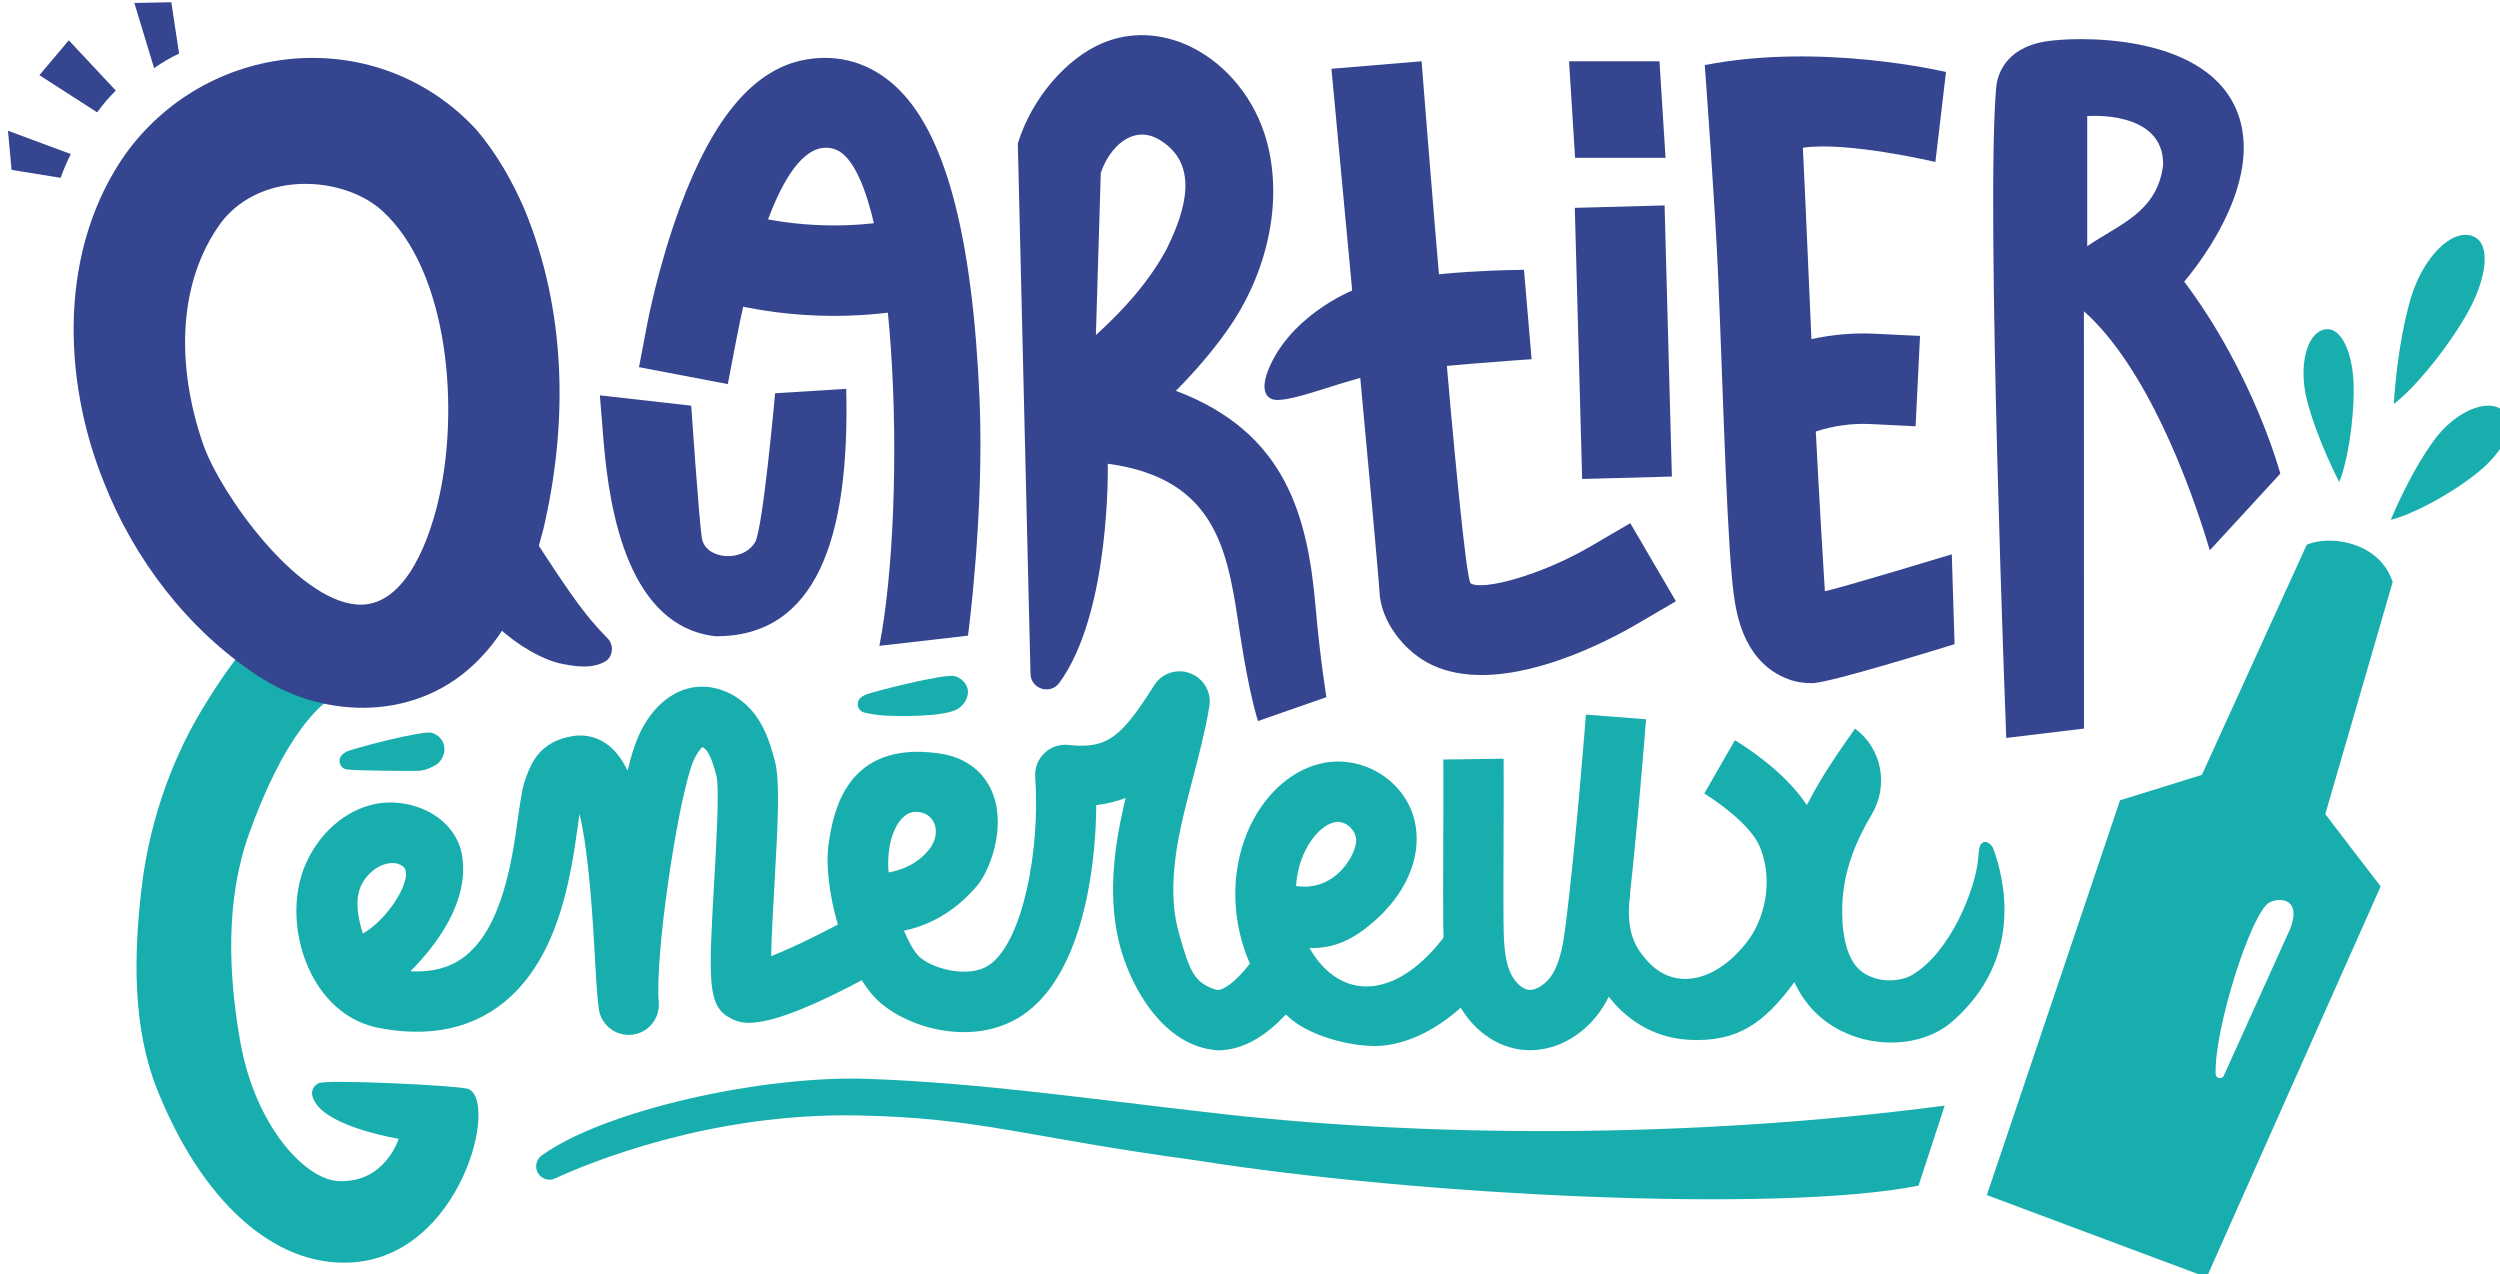 <?xml version="1.0" encoding="UTF-8" standalone="no"?>
<!-- Created with Inkscape (http://www.inkscape.org/) -->

<svg
   width="100.875mm"
   height="51.415mm"
   viewBox="0 0 100.875 51.415"
   version="1.1"
   id="svg1501"
   xmlns="http://www.w3.org/2000/svg"
   xmlns:svg="http://www.w3.org/2000/svg">
  <defs
     id="defs1498" />
  <g
     id="layer1"
     transform="translate(-24.7,-65.898)">
    <g
       id="g1466"
       transform="matrix(0.353,0,0,0.353,-486.598,-77.172)">
      <path
         style="fill:#19aeae;fill-opacity:1;fill-rule:nonzero;stroke:none"
         d="m 1553.156,498.098 c 2,0 2.945,2.102 1.691,4.023 -1.406,1.973 -3.516,2.688 -4.84,2.895 -0.312,-3.461 0.965,-6.918 3.148,-6.918 m 38.867,16.293 c -0.207,0.352 -0.457,0.703 -0.719,1.047 -1.281,1.715 -3.051,3.246 -3.852,2.992 -2.445,-0.754 -3.031,-2.008 -4.293,-6.609 -0.891,-3.254 -0.801,-7.105 0.281,-12.109 0.387,-1.773 0.84,-3.516 1.324,-5.363 0.703,-2.676 1.434,-5.445 1.91,-8.305 0.266,-1.621 -0.644,-3.199 -2.18,-3.785 -1.531,-0.586 -3.266,-0.008 -4.137,1.387 -3.664,5.801 -5.293,7.312 -9.77,6.801 -1.023,-0.109 -2.035,0.227 -2.773,0.938 -0.734,0.711 -1.121,1.711 -1.047,2.73 0.586,8.242 -1.387,18.836 -5.258,21.484 -2.449,1.672 -6.816,0.293 -8.07,-1.027 -0.582,-0.613 -1.16,-1.648 -1.676,-2.891 2.543,-0.523 5.629,-1.902 8.395,-5.176 1.336,-1.586 3.301,-6.43 1.785,-10.434 -0.965,-2.559 -3.121,-4.207 -6.066,-4.641 -10.758,-1.59 -12.148,6.789 -12.672,9.949 -0.438,2.625 0.012,6.207 1.004,9.594 0.688,2.348 1.641,4.602 2.734,6.367 0.473,0.75 0.965,1.418 1.484,1.965 3.258,3.445 11.289,5.863 16.969,1.984 6.562,-4.488 8.297,-16.121 8.352,-23.965 1.234,-0.137 2.344,-0.426 3.359,-0.82 -0.141,0.578 -0.277,1.164 -0.402,1.75 -1.32,6.129 -1.383,11.016 -0.191,15.383 1.207,4.418 4.859,11.305 11.137,11.719 3.219,0 5.93,-2.109 7.762,-4.102 1.414,-1.516 2.316,-2.969 2.527,-3.336 z m 0,0"
         id="path861" />
      <path
         style="fill:#19aeae;fill-opacity:1;fill-rule:nonzero;stroke:none"
         d="m 1489.914,512.012 c -0.574,-1.84 -0.953,-3.887 -0.195,-5.5 0.973,-2.055 3.406,-3.211 4.777,-2.184 1.359,1.027 -1.453,5.891 -4.582,7.684 m 56.812,-2.41 c -3.707,2.094 -7.609,3.996 -10.141,4.988 0.043,-2.363 0.231,-5.672 0.375,-8.152 0.414,-7.363 0.641,-11.988 0.035,-14.207 -0.422,-1.551 -0.945,-3.48 -2.219,-5.203 -1.754,-2.363 -4.566,-3.598 -7.168,-3.148 -2.918,0.5 -5.418,3.051 -6.68,6.828 -0.25,0.73 -0.504,1.633 -0.758,2.684 -0.582,-1.223 -1.27,-2.16 -2.098,-2.836 -1.184,-0.957 -2.637,-1.355 -4.105,-1.129 -3.82,0.586 -4.793,3.129 -5.309,4.492 l -0.102,0.266 c -0.406,1.047 -0.602,2.41 -0.891,4.473 -0.668,4.824 -1.797,12.902 -6.363,16.16 -1.598,1.137 -3.547,1.633 -5.945,1.504 3.195,-3.242 6.609,-7.977 5.934,-13.012 -0.242,-1.848 -1.281,-3.504 -2.914,-4.652 -2,-1.406 -4.742,-1.953 -7.156,-1.438 -3.266,0.703 -6.168,3.191 -7.766,6.66 -1.711,3.73 -1.484,8.746 0.59,12.785 1.703,3.32 4.414,5.492 7.637,6.121 5.379,1.047 9.961,0.254 13.629,-2.359 6.973,-4.98 8.359,-14.895 9.188,-20.812 0.055,-0.414 0.117,-0.863 0.176,-1.281 1.098,4.383 1.566,12.797 1.766,16.445 0.152,2.719 0.262,4.684 0.457,5.906 0.262,1.695 1.723,2.906 3.395,2.906 0.141,0 0.27,-0.008 0.41,-0.019 1.84,-0.215 3.176,-1.848 3.031,-3.695 -0.43,-5.418 2.012,-21.859 3.727,-26.977 0.422,-1.262 1.035,-2.027 1.27,-2.203 0.125,0.055 0.34,0.207 0.504,0.434 0.504,0.684 0.812,1.812 1.109,2.902 0.336,1.383 -0.027,7.781 -0.27,12.012 -0.656,11.613 -0.812,14.371 2.035,15.727 1.246,0.594 3.844,1.836 18.008,-6.168 z m 0,0"
         id="path863" />
      <path
         style="fill:#19aeae;fill-opacity:1;fill-rule:nonzero;stroke:none"
         d="m 1597.379,503.094 c 0.828,-1.992 2.231,-3.488 3.578,-3.805 1.164,-0.277 2.371,0.738 2.5,1.922 0.145,1.406 -2.148,6.07 -6.879,5.363 0.082,-1.207 0.344,-2.391 0.801,-3.48 m 16.645,8.602 c -0.191,0.27 -0.387,0.531 -0.578,0.777 -2.512,3.254 -5.234,5.156 -7.922,5.52 -2.301,0.312 -4.012,-0.625 -5.043,-1.461 -0.945,-0.77 -1.738,-1.758 -2.356,-2.871 2.547,0.055 4.883,-0.691 7.902,-3.523 3.469,-3.258 4.996,-7.414 4.086,-11.109 -1.137,-4.609 -6.055,-7.566 -10.75,-6.445 -3.535,0.84 -6.652,3.785 -8.355,7.863 -1.984,4.785 -1.75,10.348 0.297,14.992 0.973,2.211 2.359,4.211 4.109,5.816 0.234,0.223 0.469,0.43 0.715,0.629 2.469,2.004 7.336,3.211 10.312,2.941 2.391,-0.219 5.598,-1.332 8.965,-4.344 1.395,-1.246 2.82,-2.816 4.226,-4.781 z m 0,0"
         id="path865" />
      <path
         style="fill:#19aeae;fill-opacity:1;fill-rule:nonzero;stroke:none"
         d="m 1623.328,525.344 c -0.391,0 -0.777,-0.027 -1.168,-0.082 -3.324,-0.473 -6.246,-2.992 -7.629,-6.578 -1.059,-2.758 -1.094,-5.547 -1.125,-8.008 -0.043,-3.18 0.055,-15.457 0.012,-18.562 l 6.891,-0.09 c 0.043,3.18 -0.051,15.453 -0.012,18.562 0.027,1.977 0.055,4.02 0.668,5.621 0.453,1.18 1.367,2.117 2.168,2.23 0.867,0.121 2.051,-0.641 2.75,-1.777 0.945,-1.539 1.277,-3.68 1.535,-5.742 1.16,-9.211 2.289,-23.789 2.301,-23.938 l 6.875,0.535 c -0.012,0.145 -1.16,14.887 -2.336,24.262 -0.336,2.688 -0.836,5.781 -2.504,8.492 -1.953,3.172 -5.164,5.074 -8.426,5.074"
         id="path867" />
      <path
         style="fill:#19aeae;fill-opacity:1;fill-rule:nonzero;stroke:none"
         d="m 1671.613,522.047 c -1.777,1.559 -4.277,2.418 -7.027,2.418 -2.785,0 -5.5,-0.91 -7.641,-2.559 -1.328,-1.02 -2.394,-2.34 -3.195,-3.926 -0.078,-0.137 -0.144,-0.277 -0.207,-0.422 -0.09,0.133 -0.188,0.254 -0.277,0.379 -3.066,4.039 -6.016,6.527 -11.73,6.219 -7.449,-0.406 -11.066,-6.805 -12.074,-10.648 l 5.32,-6.246 c -0.539,4.336 0.387,6.133 1.984,7.914 1.188,1.316 2.723,2.062 4.461,2.012 4,-0.121 6.918,-4.086 7.559,-5.184 1.809,-3.066 2.098,-7.016 0.746,-10.055 -1.047,-2.359 -4.668,-4.949 -6.285,-5.949 l 3.5,-6.094 c 1.324,0.809 5.453,3.469 7.961,7.031 l 0.27,0.395 c 0.062,-0.148 0.137,-0.285 0.215,-0.422 1.488,-2.895 3.348,-5.582 5.285,-8.332 3.059,2.273 3.887,6.457 1.91,9.812 -2.242,3.797 -3.281,7.043 -3.371,10.555 -0.055,2.078 0.156,5.816 2.211,7.402 0.848,0.645 1.992,1.012 3.227,1.012 0.965,0 1.875,-0.227 2.562,-0.629 4.418,-2.59 7.246,-9.949 7.52,-13.176 0,0 0.094,-1.441 0.285,-1.703 0.531,-0.727 1.285,-0.019 1.453,0.434 1.316,3.562 3.488,12.625 -4.66,19.762"
         id="path869" />
      <path
         style="fill:#19aeae;fill-opacity:1;fill-rule:nonzero;stroke:none"
         d="m 1547.223,486.742 c -0.41,-0.094 -0.75,-0.492 -0.746,-0.965 0.01,-0.531 0.426,-0.844 0.809,-1.035 0.699,-0.344 9.172,-2.477 10.281,-2.164 0.695,0.195 1.398,0.785 1.504,1.641 0.098,0.812 -0.453,1.633 -1.047,2.047 -1.559,1.078 -7.434,0.875 -8.324,0.836 -0.848,-0.035 -1.648,-0.172 -2.477,-0.359"
         id="path871" />
      <path
         style="fill:#19aeae;fill-opacity:1;fill-rule:nonzero;stroke:none"
         d="m 1487.957,493.223 c -0.387,-0.09 -0.715,-0.488 -0.707,-0.961 0,-0.531 0.406,-0.844 0.769,-1.035 0.664,-0.344 8.727,-2.477 9.785,-2.164 0.66,0.195 1.328,0.781 1.43,1.641 0.094,0.812 -0.391,1.695 -0.996,2.043 -0.668,0.387 -1.285,0.625 -2.027,0.664 -0.391,0.019 -7.465,0.004 -8.254,-0.188"
         id="path873" />
      <path
         style="fill:#19aeae;fill-opacity:1;fill-rule:nonzero;stroke:none"
         d="m 1547.816,528.625 c 12.859,0.469 25.531,2.332 38.242,3.766 25.043,3.012 55.895,3.07 84.668,-0.715 l -2.992,9.152 c -16.016,3.164 -57.125,1.152 -82.484,-2.883 -19.645,-2.66 -24.711,-4.879 -38.77,-5.145 -16.902,-0.324 -30.738,5.422 -34.602,7.203 -0.641,0.293 -1.395,0.109 -1.832,-0.445 -0.535,-0.688 -0.395,-1.676 0.312,-2.188 7.223,-5.188 25.34,-9.215 37.457,-8.746"
         id="path875" />
      <path
         style="fill:#19aeae;fill-opacity:1;fill-rule:nonzero;stroke:none"
         d="m 1731.625,459.332 c -3.184,2.559 -7.547,4.816 -9.906,5.383 0,0 2.09,-5.188 4.941,-9.094 2.398,-3.281 6.203,-4.98 8.031,-3.285 1.527,1.422 0.016,4.52 -3.066,6.996"
         id="path877" />
      <path
         style="fill:#19aeae;fill-opacity:1;fill-rule:nonzero;stroke:none"
         d="m 1722.059,451.477 c 0,0 0.336,-6.5 1.91,-11.98 1.324,-4.605 4.664,-8.168 7.156,-7.191 2.082,0.816 1.609,4.816 -0.707,8.875 -2.395,4.195 -6.113,8.609 -8.359,10.297"
         id="path879" />
      <path
         style="fill:#19aeae;fill-opacity:1;fill-rule:nonzero;stroke:none"
         d="m 1712.145,451.066 c -0.992,-3.84 -0.102,-7.773 2.094,-8.125 1.836,-0.293 3.188,2.754 3.234,6.617 0.051,3.988 -0.75,8.691 -1.649,10.836 0,0 -2.5,-4.766 -3.68,-9.328"
         id="path881" />
      <path
         style="fill:#19aeae;fill-opacity:1;fill-rule:nonzero;stroke:none"
         d="m 1709.883,512.211 -7.254,16.039 c -0.203,0.461 -0.906,0.332 -0.93,-0.172 -0.191,-5.109 4.039,-18.383 6.102,-19.594 1.129,-0.668 4.176,-0.609 2.082,3.727 m 4.348,-13.859 7.703,-26.523 c -0.59,-1.797 -1.867,-3.176 -3.684,-3.984 -2.316,-1.031 -4.805,-0.867 -6.144,-0.273 l -11.984,26.301 -9.352,2.902 -15.226,45.129 25.129,9.395 c 0,0 19.672,-44.184 19.805,-44.496 l 0.074,-0.184 -0.117,-0.168 c -1.586,-2.055 -5.543,-7.207 -6.203,-8.098"
         id="path883" />
      <path
         style="fill:#19aeae;fill-opacity:1;fill-rule:nonzero;stroke:none"
         d="m 1501.836,529.738 c -1.387,-0.359 -16.059,-1.105 -17,-0.613 -0.594,0.309 -1.148,1.035 -0.289,2.309 1.902,2.824 9.457,4.031 9.457,4.031 0,0 -1.539,5.098 -6.906,4.836 -3.766,-0.188 -9.504,-6.25 -11.219,-16.035 -1.363,-7.781 -1.648,-16.191 1.012,-23.625 3.785,-10.582 8.184,-16.012 11.922,-16.684 3.738,-0.672 4.707,1.152 5.961,-0.383 1.074,-1.32 -0.629,-2.582 -1.91,-3.246 -1.68,-1.078 -11.426,-4.098 -12.453,-3.996 -2.016,0.203 -5.34,4.168 -8.949,10.18 -3.676,6.121 -6.019,13.281 -6.84,20.285 -0.894,7.664 -1.078,15.922 1.809,23.109 5.098,12.711 13.277,20.07 21.922,19.715 12.902,-0.535 17.223,-18.914 13.484,-19.883"
         id="path885" />
      <path
         style="fill:#35458f;fill-opacity:1;fill-rule:nonzero;stroke:none"
         d="m 1530.266,478.031 c -9.898,-1.086 -12.16,-13.988 -12.844,-22.391 l -0.418,-5.152 10.445,1.18 c 0,0 0.891,13.211 1.223,15.172 0.414,2.426 4.668,2.805 6.078,0.43 0.898,-1.52 2.285,-17.02 2.285,-17.02 l 8.129,-0.508 c 0.426,17.188 -3.445,28.293 -14.899,28.289"
         id="path887" />
      <path
         style="fill:#35458f;fill-opacity:1;fill-rule:nonzero;stroke:none"
         d="m 1671.855,478.926 c 0,0 -14.266,4.457 -16.242,4.457 -1.543,0 -2.32,-0.289 -2.773,-0.457 -4.887,-1.816 -5.793,-7.074 -6.094,-8.801 -0.883,-5.117 -1.293,-22.801 -1.918,-37.371 -0.348,-8.148 -1.527,-24.016 -1.527,-24.016 13.32,-2.621 27.574,0.789 27.574,0.789 l -1.211,10.285 c 0,0 -10.051,-2.379 -15.149,-1.629 0.195,3.73 0.859,19.203 0.977,21.875 2.379,-0.516 4.836,-0.734 7.25,-0.613 l 5.164,0.25 -0.504,10.328 -5.16,-0.254 c -2.117,-0.102 -4.266,0.195 -6.25,0.852 0.387,7.535 1.008,18.105 1.039,18.258 1.535,-0.289 14.508,-4.219 14.508,-4.219 z m 0,0"
         id="path889" />
      <path
         style="fill:#35458f;fill-opacity:1;fill-rule:nonzero;stroke:none"
         d="m 1687.02,433.445 v -14.879 c 0,0 8.828,-0.75 8.672,5.633 -0.703,5.449 -5.144,6.773 -8.672,9.246 m 11.082,4.039 c 0.281,-0.328 9.789,-11.219 5.859,-19.883 -3.902,-8.609 -18.395,-8.133 -21.773,-7.555 -4.691,0.801 -5.465,3.977 -5.582,5.301 -1.191,13.859 1.156,74.301 1.156,74.301 l 8.887,-1.07 -0.01,-47.703 c 6.945,6.168 11.949,19.086 14.391,27.324 l 8.059,-8.762 c 0,0 -3.008,-11.324 -10.988,-21.953"
         id="path891" />
      <path
         style="fill:#35458f;fill-opacity:1;fill-rule:nonzero;stroke:none"
         d="m 1573.703,443.598 0.559,-18.547 c 1.035,-3.023 3.727,-5.566 6.719,-3.77 4.586,2.762 3.004,8.043 0.801,12.488 -2.012,3.75 -4.902,6.941 -8.078,9.828 m 25.137,31.328 c -0.902,-10.562 -3.344,-20.184 -15.992,-24.953 2.367,-2.398 4.625,-5.031 6.363,-7.641 4.301,-6.488 5.809,-14.281 4.031,-20.852 -1.289,-4.77 -4.547,-8.82 -8.711,-10.84 -3.336,-1.621 -6.934,-1.758 -10.141,-0.387 -4.008,1.715 -8.012,6.223 -9.613,11.449 l 1.449,60.617 c 0.039,1.742 2.273,2.441 3.301,1.027 5.906,-8.105 5.535,-25.039 5.535,-25.039 12.977,1.742 13.777,10.793 15.156,19.719 1.074,6.953 2.016,9.691 2.016,9.691 l 7.816,-2.73 c 0,0 -0.758,-4.75 -1.211,-10.062"
         id="path893" />
      <path
         style="fill:#35458f;fill-opacity:1;fill-rule:nonzero;stroke:none"
         d="m 1617.789,482.457 c -1.98,0 -3.898,-0.328 -5.625,-1.129 -3.223,-1.5 -5.914,-5.035 -6.047,-8.41 -0.098,-2.434 -5.488,-59.758 -5.488,-59.758 l 10.301,-0.859 c 0,0 4.559,58.449 5.606,59.676 1.379,0.867 8.039,-0.906 13.789,-4.27 l 4.461,-2.609 5.219,8.926 -4.461,2.609 c -2.719,1.59 -10.637,5.824 -17.754,5.824"
         id="path895" />
      <path
         style="fill:#35458f;fill-opacity:1;fill-rule:nonzero;stroke:none"
         d="m 1593.855,446.594 c 2.797,-5.523 9.137,-8.242 10.465,-8.578 7.441,-1.875 18.316,-1.875 18.316,-1.875 l 0.871,10.215 c 0,0 -13.332,0.902 -17.391,1.645 -4.102,0.746 -9.141,2.973 -11.633,3.016 -1.355,0.023 -2.27,-1.18 -0.629,-4.422"
         id="path897" />
      <path
         style="fill:#35458f;fill-opacity:1;fill-rule:nonzero;stroke:none"
         d="m 1629.285,460.047 -0.84,-30.992 10.262,-0.277 0.836,30.992 z m 0,0"
         id="path899" />
      <path
         style="fill:#35458f;fill-opacity:1;fill-rule:nonzero;stroke:none"
         d="m 1559.082,477.957 -10.125,1.164 c 3.266,-16.848 1.977,-54.688 -5.195,-56.801 -5.367,-1.586 -9.105,11.082 -11.16,21.809 l -0.973,5.074 -10.152,-1.938 0.969,-5.074 c 0.051,-0.266 1.27,-6.594 3.715,-13.215 3.824,-10.355 8.551,-15.879 14.449,-16.879 3.75,-0.641 7.254,0.398 10.121,3 5.695,5.164 8.859,16.859 9.672,35.762 0.562,13.105 -1.32,27.098 -1.32,27.098"
         id="path901" />
      <path
         style="fill:#35458f;fill-opacity:1;fill-rule:nonzero;stroke:none"
         d="m 1543.742,441.406 c -4.504,0 -8.977,-0.586 -13.375,-1.758 l -4.996,-1.332 2.664,-9.992 4.996,1.332 c 5.691,1.516 11.547,1.812 17.406,0.875 l 5.102,-0.816 1.633,10.207 -5.102,0.82 c -2.781,0.441 -5.559,0.664 -8.328,0.664"
         id="path903" />
      <path
         style="fill:#35458f;fill-opacity:1;fill-rule:nonzero;stroke:none"
         d="m 1638.816,423.332 h -10.34 l -0.688,-11.031 h 10.336 z m 0,0"
         id="path905" />
      <path
         style="fill:#35458f;fill-opacity:1;fill-rule:nonzero;stroke:none"
         d="m 1498.445,462.926 c -1.238,5.016 -4.047,11.91 -9.27,11.469 -6.894,-0.594 -15.492,-12.605 -17.492,-18.246 -2.922,-8.371 -3.254,-18.277 2.109,-25.527 4.707,-5.934 14.012,-5.121 18.285,-1.273 7.691,6.918 8.98,22.977 6.367,33.578 m 9.934,-33.73 c -1.359,-3.145 -3.144,-6.32 -5.492,-9.078 -11.113,-12.035 -30.293,-10.531 -39.957,2.578 -7.824,10.922 -7.414,25.859 -2.606,37.754 3.441,8.754 9.539,16.77 17.492,22.035 7.781,5.203 18.625,5.281 25.477,-1.922 3.894,-3.969 5.938,-9.648 7.258,-14.797 2.824,-12.047 2.644,-24.945 -2.172,-36.57"
         id="path907" />
      <path
         style="fill:#35458f;fill-opacity:1;fill-rule:nonzero;stroke:none"
         d="m 1515.426,475.488 c 0.684,0.879 1.531,1.824 2.461,2.773 0.68,0.699 0.66,1.812 -0.039,2.488 -1.594,1.125 -3.84,0.719 -5.598,0.336 -1.559,-0.43 -2.934,-1.172 -4.211,-1.992 -2.535,-1.707 -4.649,-3.762 -6.188,-6.402 -2.816,-5.59 4.473,-10.09 7.957,-5.359 0,0 3.66,5.75 5.617,8.156"
         id="path909" />
      <path
         style="fill:#35458f;fill-opacity:1;fill-rule:nonzero;stroke:none"
         d="m 1456.531,422.91 c -0.445,0.883 -0.836,1.793 -1.168,2.715 l -5.602,-0.91 -0.414,-4.473 z m 0,0"
         id="path911" />
      <path
         style="fill:#35458f;fill-opacity:1;fill-rule:nonzero;stroke:none"
         d="m 1461.672,415.648 c -0.766,0.754 -1.48,1.59 -2.133,2.492 l -6.598,-4.25 3.359,-3.984 z m 0,0"
         id="path913" />
      <path
         style="fill:#35458f;fill-opacity:1;fill-rule:nonzero;stroke:none"
         d="m 1468.906,411.422 c -0.992,0.465 -1.942,1.02 -2.856,1.66 l -2.258,-7.445 4.226,-0.082 z m 0,0"
         id="path915" />
    </g>
  </g>
</svg>
